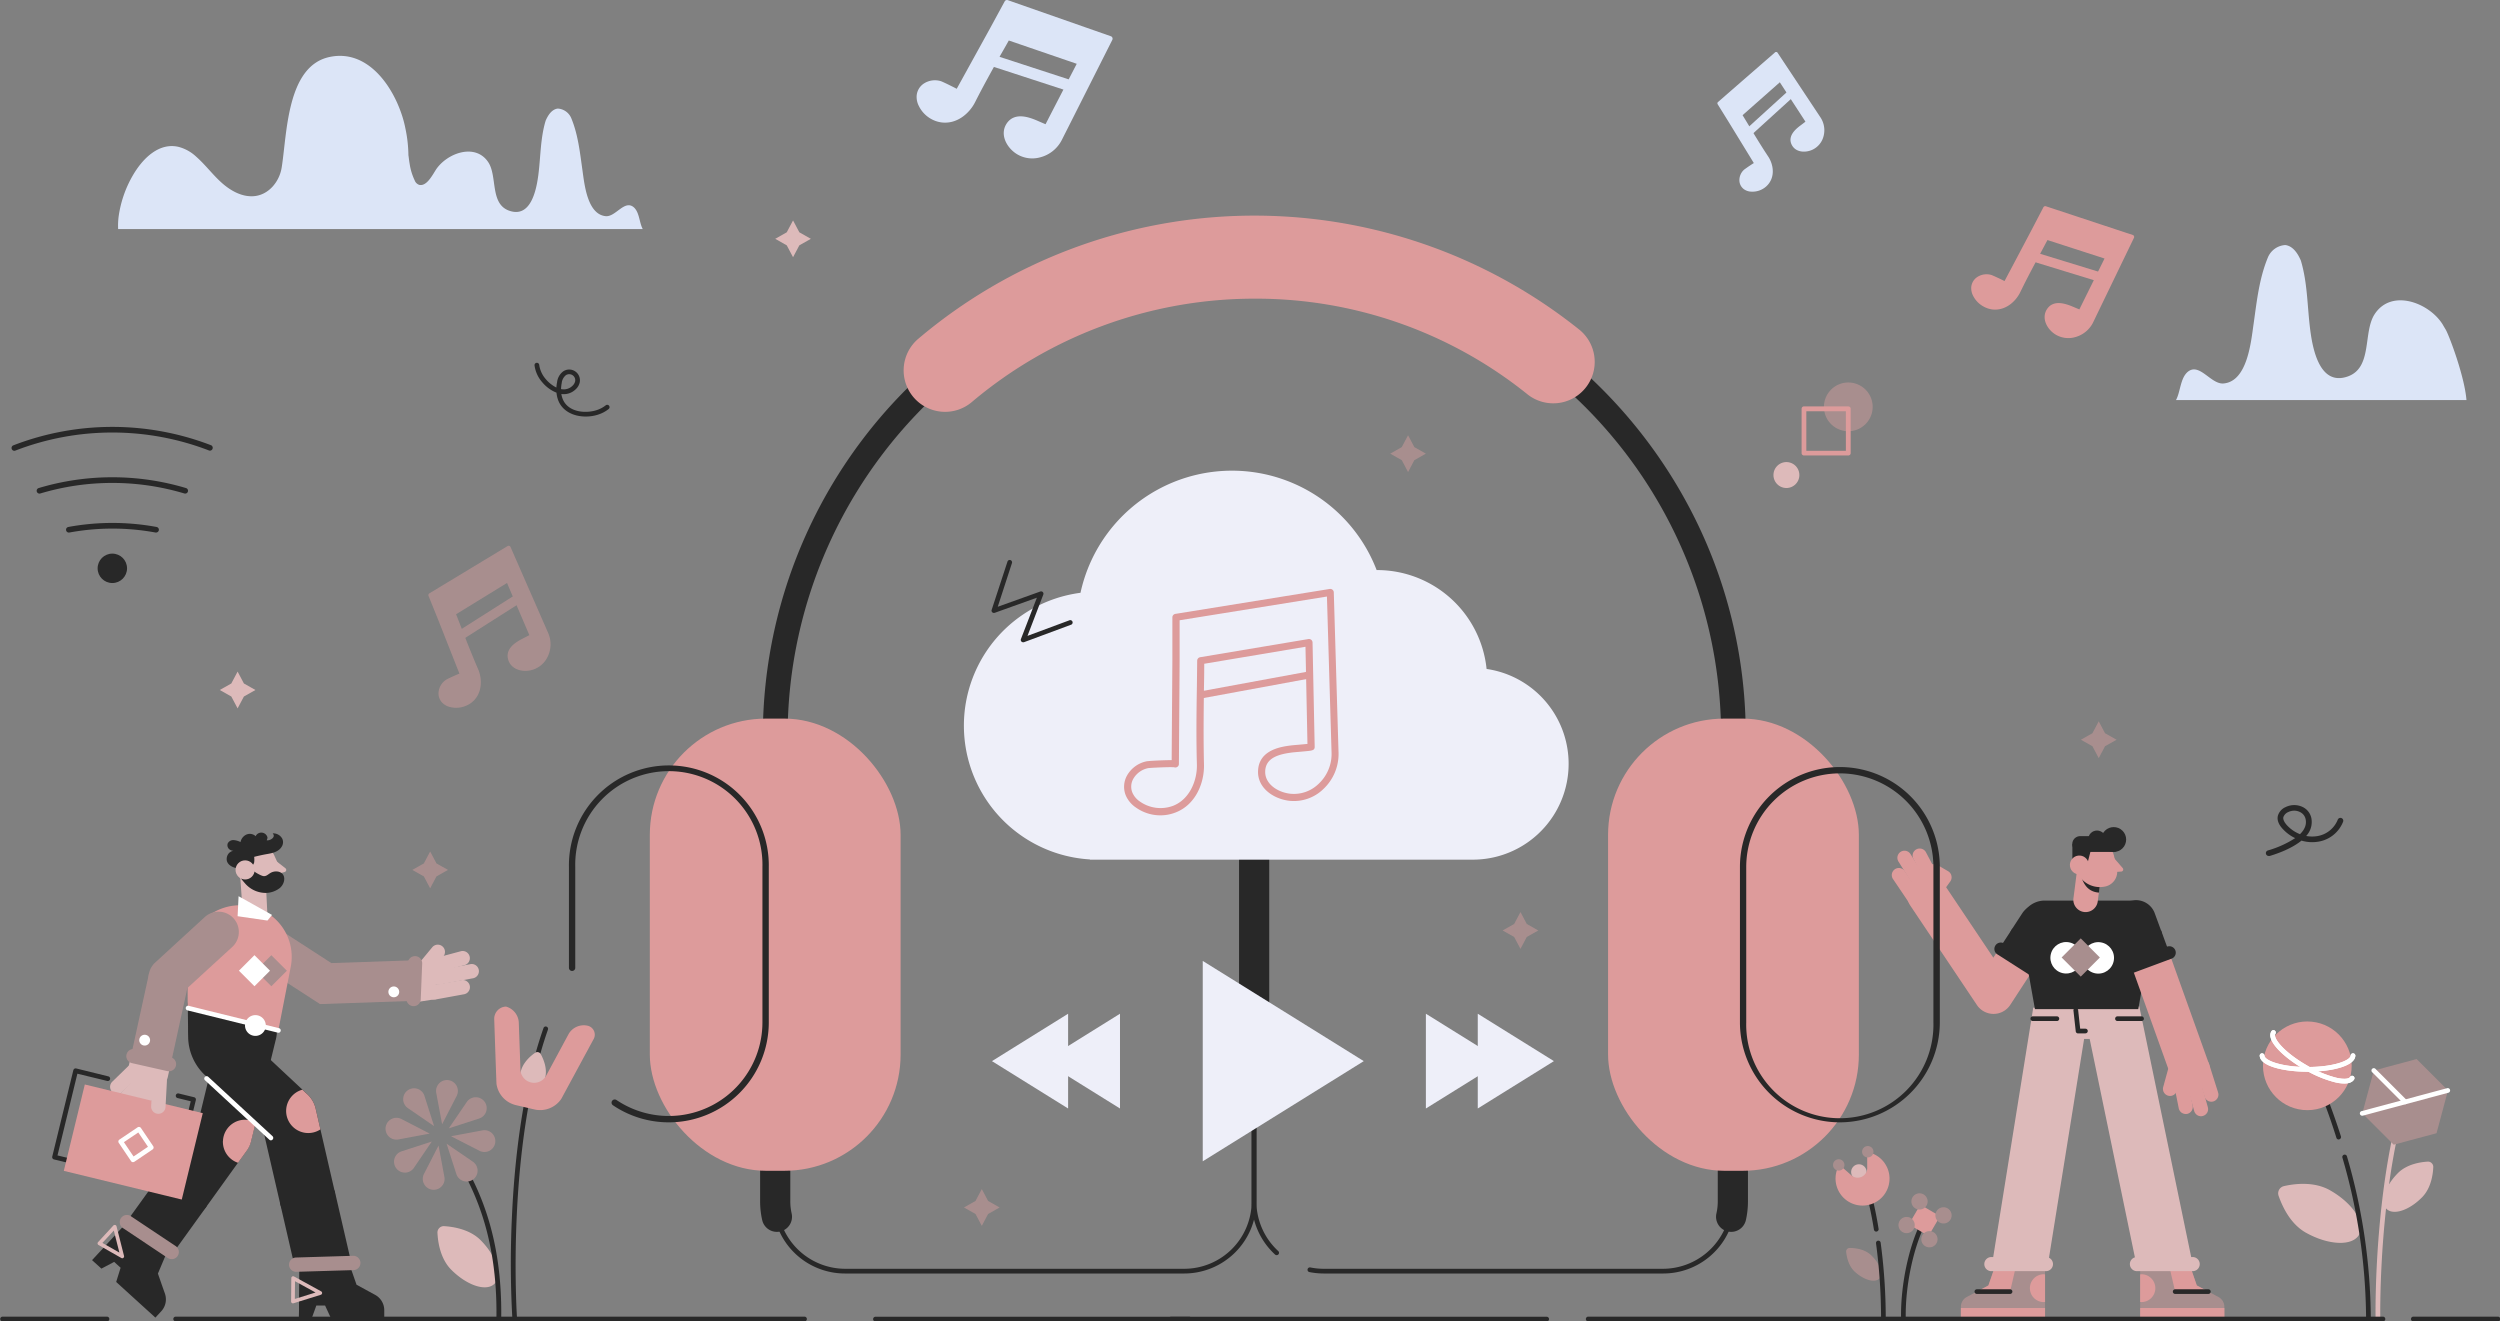 <svg xmlns="http://www.w3.org/2000/svg" viewBox="0 0 948.31 501.27"><rect x="0" y="0" width="948.31" height="501.27" fill="#808080" stroke="none"/><defs><style>.cls-1{fill:#dce5f7;}.cls-2{fill:#ddbaba;}.cls-3{fill:#282828;}.cls-4{fill:#dd9b9b;}.cls-5{fill:#a88e8e;}.cls-6{fill:#fff;}.cls-7{fill:#eeeff9;}</style></defs><title>Asset 4</title><g id="Layer_2" data-name="Layer 2"><g id="Layer_2-2" data-name="Layer 2"><polygon class="cls-1" points="375.94 25.04 378.02 21.19 405.79 30.24 403.72 34.09 375.94 25.04"/><path class="cls-1" d="M353.31,45.18a11.28,11.28,0,0,1-4.78-5,7.38,7.38,0,0,1-.8-4.11,6.09,6.09,0,0,1,2.77-4.42,7.73,7.73,0,0,1,6.37-.87c.46.14,2.47,1.1,3.63,1.68s1.88.94,2.4,1.23l12.73-23.09L381.12.49a1,1,0,0,1,1.14-.44l39.16,13.71a1,1,0,0,1,.53,1.32c-17.65,35-19.12,37.9-19.25,38.15h0a12.77,12.77,0,0,1-8.17,6.46,11.19,11.19,0,0,1-9.26-1.53c-3.46-2.38-5.92-7-3.65-10.93,2.92-5,8.8-2.69,11.31-1.69l.85.37c.62.27,2,.87,2.82,1.21,1.82-3.54,9.74-18.88,11.83-22.92l-25.77-8.84q-1.47,2.64-3,5.28c-3.29,5.91-6.7,12-9.79,18.12-2.22,4.4-7.06,8.47-12.86,7.66A11,11,0,0,1,353.31,45.18Zm9.08-10.56,0,.06,0,0Zm40.3,18.64Z"/><polygon class="cls-1" points="664.52 51.04 662.92 48.48 677.86 34.89 679.46 37.45 664.52 51.04"/><path class="cls-1" d="M668.88,71.53a7.75,7.75,0,0,1-4.63,1.16,5,5,0,0,1-2.74-.92,4.2,4.2,0,0,1-1.71-3.18,5.33,5.33,0,0,1,1.66-4.12c.24-.23,1.5-1.11,2.25-1.61s1.21-.8,1.56-1c-.74-1.22-2.95-4.83-9.52-15.55l-4.2-6.77a.65.65,0,0,1,.13-.84l21.63-18.83a.64.64,0,0,1,.51-.15.62.62,0,0,1,.46.29l16.33,24.61h0a8.83,8.83,0,0,1,1.09,7.12,7.73,7.73,0,0,1-4.09,5c-2.61,1.27-6.24,1.15-7.82-1.55-2-3.48,1.4-6.21,2.86-7.37l.51-.38c.38-.28,1.2-.9,1.69-1.29-1.49-2.3-8-12.31-9.72-14.94L661,43.69c.73,1.19,1.45,2.39,2.17,3.58,2.42,4,4.92,8.14,7.54,12.09,1.88,2.83,2.67,7.13.2,10.34A7.54,7.54,0,0,1,668.88,71.53Zm-3.23-9.07,0,0,0,0Zm25-17.83h0Z"/><path class="cls-2" d="M171.12,481.59c6,6.05,13.32,8.46,16.43,5.4s.79-10.46-5.18-16.51c-4.13-4.18-10.41-5.16-13.89-5.37a2.4,2.4,0,0,0-2.54,2.52C166.1,471.11,167,477.4,171.12,481.59Z"/><path class="cls-3" d="M195.21,500.5a.89.89,0,0,1-.89-.83,373.92,373.92,0,0,1-.16-37.53c.85-19.76,3.63-48.32,12-72.17a.88.88,0,0,1,1.14-.55.9.9,0,0,1,.55,1.14c-15.91,45.28-11.8,108.35-11.76,109a.9.9,0,0,1-.83,1Z"/><path class="cls-3" d="M189.2,500.5h0a.9.9,0,0,1-.89-.91c.36-29.32-7.83-46.94-14-57.65a.9.9,0,0,1,1.55-.9c6.3,10.89,14.63,28.81,14.27,58.58A.88.88,0,0,1,189.2,500.5Z"/><path class="cls-2" d="M206.84,408.65c-1.17,5-4.2,8.58-6.77,8s-3.71-5.14-2.54-10.15c.81-3.46,3.74-6,5.47-7.16a1.46,1.46,0,0,1,2.11.5C206.12,401.66,207.65,405.19,206.84,408.65Z"/><path class="cls-4" d="M225.07,394.35a3.49,3.49,0,0,0-2.4-5.32h0a6.64,6.64,0,0,0-6.95,3.14L207.19,408a5.21,5.21,0,0,1-5.77,2.6h0a5.2,5.2,0,0,1-4-4.89l-.64-18a6.63,6.63,0,0,0-4.84-5.89h0a4.64,4.64,0,0,0-4.47,4.8s.8,23.74.85,24.22l0,.22a9.68,9.68,0,0,0,7.41,8.15l6.93,1.62a9.71,9.71,0,0,0,10.25-4h0Z"/><path class="cls-5" d="M167.71,426.46h0l5.51-10.73a4.14,4.14,0,0,0-3.08-6h0a4.14,4.14,0,0,0-4.66,4.85Z"/><path class="cls-5" d="M163,430h0l-11.87,2.22a4.13,4.13,0,0,1-4.84-4.66h0a4.13,4.13,0,0,1,6-3.08Z"/><path class="cls-5" d="M166.35,434.53h0l-5.51,10.74a4.13,4.13,0,0,0,3.08,6h0a4.12,4.12,0,0,0,4.65-4.84Z"/><path class="cls-5" d="M171.09,431h0L183,428.78a4.13,4.13,0,0,1,4.85,4.65h0a4.13,4.13,0,0,1-6,3.08Z"/><path class="cls-5" d="M164.66,427.17h0L161,415.68a4.13,4.13,0,0,0-6.4-2.05h0a4.13,4.13,0,0,0,.14,6.72Z"/><path class="cls-5" d="M163.8,433h0L157,443a4.12,4.12,0,0,1-6.71.14h0a4.13,4.13,0,0,1,2-6.4Z"/><path class="cls-5" d="M169.4,433.83h0l3.7,11.49a4.13,4.13,0,0,0,6.4,2.05h0a4.13,4.13,0,0,0-.14-6.72Z"/><path class="cls-5" d="M170.25,428h0l6.82-10a4.14,4.14,0,0,1,6.72-.13h0a4.13,4.13,0,0,1-2,6.4Z"/><path class="cls-1" d="M825.4,151.76H935.59c-.74-9.23-6.77-25-7.9-26.78-.45-.74-.85-1.42-1.18-2-5.15-8.16-19.34-13.6-25.75-3.81-4.47,6.84-.75,20.17-10.07,23.58-10.69,3.91-13.38-10.15-14.33-17.35-1.17-8.86-1-17.94-3.59-26.56-1.1-2.58-2.95-5.53-5.9-5.89a7.65,7.65,0,0,0-6.64,4.79c-3.27,7.94-4.17,16.51-5.36,24.95-1,6.83-2.3,21.93-11.4,22.77-4.83.45-9.2-8.17-13.67-4.35C827,143.58,827.11,148.65,825.4,151.76Z"/><path class="cls-3" d="M294.7,467.28a5.73,5.73,0,0,1-5.58-4.47,31.93,31.93,0,0,1-.79-7.1v-24a5.73,5.73,0,1,1,11.45,0v24a20.61,20.61,0,0,0,.51,4.58,5.73,5.73,0,0,1-4.33,6.85A6,6,0,0,1,294.7,467.28Z"/><path class="cls-3" d="M449.21,483.07H320.53a27.36,27.36,0,0,1-26.7-21.32.9.9,0,0,1,1.75-.4,25.74,25.74,0,0,0,24.95,19.93H449.21a25.6,25.6,0,0,0,25.58-25.57V383a.9.9,0,0,1,1.79,0v72.74A27.39,27.39,0,0,1,449.21,483.07Z"/><path class="cls-3" d="M475.69,388.7A5.72,5.72,0,0,1,470,383V324.86a5.73,5.73,0,1,1,11.45,0V383A5.72,5.72,0,0,1,475.69,388.7Z"/><path class="cls-3" d="M656.67,467.28a5.49,5.49,0,0,1-1.26-.15,5.72,5.72,0,0,1-4.33-6.84,20.68,20.68,0,0,0,.51-4.58v-24a5.73,5.73,0,1,1,11.45,0v24a32.52,32.52,0,0,1-.78,7.1A5.74,5.74,0,0,1,656.67,467.28Z"/><path class="cls-3" d="M630.84,483.07H502.16a28.23,28.23,0,0,1-5.52-.55.9.9,0,0,1,.36-1.76,25.45,25.45,0,0,0,5.16.52H630.84a25.76,25.76,0,0,0,25-19.93.89.89,0,1,1,1.74.39,27.36,27.36,0,0,1-26.7,21.33Z"/><path class="cls-3" d="M484.27,476.11a.93.93,0,0,1-.61-.23,27.46,27.46,0,0,1-8.87-20.17v-74a.9.9,0,0,1,1.79,0v74a25.66,25.66,0,0,0,8.29,18.85.89.89,0,0,1,.06,1.26A.91.91,0,0,1,484.27,476.11Z"/><path class="cls-1" d="M243.81,86.89h-199A27.91,27.91,0,0,1,45,82.13h0a42.85,42.85,0,0,1,5.16-15.2c4.21-7.42,10.51-12.9,17.6-11.21a15.61,15.61,0,0,1,6.68,3.73c3.41,3,6.16,6.73,9.54,9.78s7.7,5.52,12.24,5.19c5.69-.42,9.78-5.51,10.63-10.87,2.05-12.9,1.92-38.38,18.05-41.91.3-.07.61-.13.91-.18,13.78-2.36,23.28,11.11,26.95,23.17a41,41,0,0,1,1,4,51.82,51.82,0,0,1,1.16,10.08c0,.22.05.44.08.66.11.93.23,1.86.39,2.77a22,22,0,0,0,1.91,6.28A2.81,2.81,0,0,0,159,70.12c2.2.53,4-2,5.3-4.05.36-.57.67-1.1.93-1.51,4-6.34,15-10.58,20-3,3.48,5.32.58,15.69,7.83,18.33,8.3,3,10.4-7.88,11.14-13.49.9-6.88.75-13.93,2.78-20.63.86-2,2.29-4.3,4.59-4.59a5.94,5.94,0,0,1,5.16,3.73c2.54,6.17,3.24,12.83,4.17,19.39.76,5.31,1.79,17,8.86,17.7,3.75.35,7.15-6.35,10.63-3.38C242.59,80.53,242.48,84.47,243.81,86.89Z"/><path class="cls-2" d="M883.72,451.44c8.67,4.86,13.67,12.41,11.18,16.87s-11.56,4.13-20.23-.73c-6-3.37-9-10.15-10.35-14a2.81,2.81,0,0,1,2-3.65C870.34,449,877.72,448.08,883.72,451.44Z"/><path class="cls-2" d="M918.76,454.15c-4.9,5-10.93,6.94-13.48,4.43s-.65-8.58,4.25-13.54c3.38-3.44,8.54-4.24,11.39-4.41A2,2,0,0,1,923,442.7C922.88,445.55,922.15,450.71,918.76,454.15Z"/><path class="cls-3" d="M898.4,500.64a.89.89,0,0,1-.89-.89,221.17,221.17,0,0,0-9-60.71.9.9,0,0,1,1.72-.5,222.89,222.89,0,0,1,9.07,61.21A.89.89,0,0,1,898.4,500.64Z"/><path class="cls-3" d="M887.12,432.24a.9.9,0,0,1-.86-.62,230.75,230.75,0,0,0-15.65-38,.89.89,0,0,1,.34-1.21.9.9,0,0,1,1.22.34c.09.15,8.45,15.26,15.8,38.28a.9.9,0,0,1-.58,1.13A.84.84,0,0,1,887.12,432.24Z"/><circle class="cls-4" cx="875.3" cy="404.34" r="16.82" transform="translate(386.68 1235.53) rotate(-84.35)"/><path class="cls-2" d="M902,500.64a.89.89,0,0,1-.89-.87c0-.53-.88-52.58,12.27-90a.9.9,0,0,1,1.69.59c-13,37.13-12.18,88.87-12.17,89.39a.89.89,0,0,1-.88.91Z"/><polygon class="cls-5" points="928.58 413.62 916.69 401.72 900.44 406.08 896.09 422.32 907.98 434.21 924.23 429.86 928.58 413.62"/><path class="cls-6" d="M875.3,406.53c-9,0-18.14-2.12-18.14-6.17a.9.9,0,0,1,1.79,0c0,1.83,6.22,4.38,16.35,4.38s16.35-2.55,16.35-4.38a.9.9,0,0,1,1.79,0C893.44,404.41,884.31,406.53,875.3,406.53Z"/><path class="cls-6" d="M875.3,406.53c-9,0-18.14-2.12-18.14-6.17a.9.9,0,0,1,1.79,0c0,1.83,6.22,4.38,16.35,4.38s16.35-2.55,16.35-4.38a.9.9,0,0,1,1.79,0C893.44,404.41,884.31,406.53,875.3,406.53Z"/><path class="cls-6" d="M889.23,411a15.44,15.44,0,0,1-3.48-.46,44,44,0,0,1-11.57-4.85c-7.81-4.5-14.66-10.9-12.64-14.4a.9.9,0,1,1,1.55.9c-.91,1.58,3.21,6.89,12,11.95a42.56,42.56,0,0,0,11.09,4.66c3.32.77,4.91.33,5.25-.28a.9.9,0,0,1,1.56.9C892.36,410.48,891.09,411,889.23,411Z"/><path class="cls-6" d="M889.23,411a15.44,15.44,0,0,1-3.48-.46,44,44,0,0,1-11.57-4.85c-7.81-4.5-14.66-10.9-12.64-14.4a.9.9,0,1,1,1.55.9c-.91,1.58,3.21,6.89,12,11.95a42.56,42.56,0,0,0,11.09,4.66c3.32.77,4.91.33,5.25-.28a.9.9,0,0,1,1.56.9C892.36,410.48,891.09,411,889.23,411Z"/><path class="cls-6" d="M896.09,423.22a.89.89,0,0,1-.23-1.76l32.49-8.71a.9.9,0,0,1,.46,1.73l-32.49,8.71Z"/><path class="cls-6" d="M912.33,418.86a.87.87,0,0,1-.63-.26l-11.89-11.89a.9.9,0,0,1,0-1.27.89.89,0,0,1,1.26,0l11.9,11.9a.89.89,0,0,1-.64,1.52Z"/><path class="cls-5" d="M811.82,481.34v19h31.93V495.7a4.2,4.2,0,0,0-2.22-3.71l-3.84-2.05-4.39-2.34-2.52-7-.16-.43-6.83.43-.86.05Z"/><rect class="cls-4" x="811.82" y="496.16" width="31.93" height="4.18" transform="translate(1655.58 996.5) rotate(180)"/><path class="cls-4" d="M811.82,483.41v10.45a5.36,5.36,0,0,0,.7.05,5.28,5.28,0,0,0,0-10.55A5.36,5.36,0,0,0,811.82,483.41Z"/><path class="cls-5" d="M775.74,481.34v19H743.81V495.7A4.2,4.2,0,0,1,746,492l3.84-2.05,4.39-2.34,2.52-7,.16-.43,6.83.43.86.05Z"/><rect class="cls-2" x="725.16" y="421.56" width="97.5" height="20.93" transform="translate(224.64 1127.64) rotate(-80.88)"/><rect class="cls-2" x="800.64" y="382.84" width="20.93" height="97.68" transform="translate(-70.67 173.39) rotate(-11.7)"/><path class="cls-4" d="M756.2,384.6a7.6,7.6,0,0,1-6.3-3.36l-25.21-37.63a7.58,7.58,0,1,1,12.6-8.44l18.83,28.1,2.39-3.68a7.58,7.58,0,1,1,12.7,8.28l-8.66,13.29a7.58,7.58,0,0,1-6.3,3.44Z"/><polygon class="cls-4" points="764.89 479.48 764.88 479.53 762.47 489.94 749.87 489.94 754.26 487.6 757.03 479.48 764.89 479.48"/><rect class="cls-3" x="762.86" y="352.45" width="8.83" height="15.16" transform="translate(46.59 806.08) rotate(-56.89)"/><polygon class="cls-4" points="822.67 479.48 822.68 479.53 825.09 489.94 837.69 489.94 833.3 487.6 830.53 479.48 822.67 479.48"/><path class="cls-3" d="M772.29,370.92a2.38,2.38,0,0,1-1.3-.39l-13.23-8.45a2.43,2.43,0,1,1,2.61-4.09l13.23,8.45a2.43,2.43,0,0,1-1.31,4.48Z"/><path class="cls-3" d="M769.68,363.91a7.48,7.48,0,0,1-4.13-1.23,7.57,7.57,0,0,1-2.21-10.49l3.74-5.74a7.58,7.58,0,1,1,12.7,8.28L776,360.47A7.57,7.57,0,0,1,769.68,363.91Z"/><path class="cls-2" d="M799.53,394.1H783.05a9.1,9.1,0,1,1,0-18.19h16.48a9.1,9.1,0,1,1,0,18.19Z"/><path class="cls-3" d="M811.1,382.78H771.9l-5.4-30.29a9.26,9.26,0,0,1,9.11-10.88h31.78a9.26,9.26,0,0,1,9.11,10.88Z"/><path class="cls-4" d="M790.5,345.94a4.66,4.66,0,0,0,5.22-4l.43-3.32.22-1.71.75-5.86.36-2.79a4.67,4.67,0,0,0-4-5.22l-.6,0a4.65,4.65,0,0,0-4.32,2.91,4.4,4.4,0,0,0-.3,1.16l-.54,4.17-.72,5.66-.5,3.84A4.68,4.68,0,0,0,790.5,345.94Z"/><path class="cls-3" d="M789.18,331.31c.88,4,2.85,7,7,7.28l.22-1.71.75-5.86.36-2.79a4.67,4.67,0,0,0-4-5.22l-.6,0a4.65,4.65,0,0,0-4.32,2.91,4.4,4.4,0,0,0-.3,1.16Z"/><path class="cls-4" d="M798.67,336.25h0a5.76,5.76,0,0,0,4.3-6.91l-1.07-4.65a7.59,7.59,0,0,0-9.1-5.67h0a7.59,7.59,0,0,0-5.68,9.1l.26,1.08A9.41,9.41,0,0,0,798.67,336.25Z"/><path class="cls-2" d="M831.57,482.18H810.43a2.68,2.68,0,0,1,0-5.35h21.14a2.68,2.68,0,1,1,0,5.35Z"/><path class="cls-2" d="M776.23,482.18H755.54a2.68,2.68,0,1,1,0-5.35h20.69a2.68,2.68,0,0,1,0,5.35Z"/><path class="cls-4" d="M801.36,324.86l3.84,4.43a.8.8,0,0,1-.56,1.32l-3.3.21Z"/><circle class="cls-3" cx="801.78" cy="318.45" r="4.72" transform="translate(9.66 660.22) rotate(-45)"/><circle class="cls-3" cx="795.45" cy="318.38" r="3.34" transform="translate(7.85 655.72) rotate(-45)"/><path class="cls-3" d="M789.07,323.17h12.3a3,3,0,0,0,3-3h0a3,3,0,0,0-3-3h-12.3a3,3,0,0,0-3,3h0A3,3,0,0,0,789.07,323.17Z"/><polygon class="cls-3" points="786.1 329.06 791.41 329.06 793.71 320.17 786.1 320.17 786.1 329.06"/><circle class="cls-4" cx="788.73" cy="328.13" r="3.58" transform="translate(-34.18 98.83) rotate(-7.02)"/><path class="cls-4" d="M830.76,413.62a7.59,7.59,0,0,1-7.14-5l-15.08-42.12a7.58,7.58,0,0,1,14.28-5.11l15.08,42.12a7.58,7.58,0,0,1-4.58,9.69A7.68,7.68,0,0,1,830.76,413.62Z"/><rect class="cls-3" x="806.58" y="355.35" width="15.16" height="8.83" transform="translate(-74.12 302.72) rotate(-20.17)"/><path class="cls-3" d="M812.64,363.2a7.59,7.59,0,0,1-7.12-5l-2.36-6.43a7.58,7.58,0,1,1,14.23-5.22l2.36,6.43a7.59,7.59,0,0,1-4.5,9.73A7.72,7.72,0,0,1,812.64,363.2Z"/><path class="cls-3" d="M808.62,369.09a2.43,2.43,0,0,1-.85-4.7l14.16-5.26a2.43,2.43,0,1,1,1.69,4.55l-14.16,5.26A2.48,2.48,0,0,1,808.62,369.09Z"/><rect class="cls-4" x="743.81" y="496.16" width="31.93" height="4.18"/><path class="cls-4" d="M775.74,483.41v10.45a5.36,5.36,0,0,1-.7.05,5.28,5.28,0,0,1,0-10.55A5.36,5.36,0,0,1,775.74,483.41Z"/><path class="cls-3" d="M791,392h-2.75a.88.88,0,0,1-.87-.79l-.87-7.85a.88.88,0,0,1,.78-1,.89.89,0,0,1,1,.78l.77,7.07h2a.88.88,0,1,1,0,1.76Z"/><path class="cls-3" d="M780.28,387.3H771a.89.89,0,0,1,0-1.77h9.32a.89.89,0,0,1,0,1.77Z"/><path class="cls-3" d="M812.43,387.3h-9.31a.89.89,0,0,1,0-1.77h9.31a.89.89,0,0,1,0,1.77Z"/><path class="cls-3" d="M762.47,490.82h-12.6a.88.88,0,0,1,0-1.76h12.6a.88.88,0,0,1,0,1.76Z"/><path class="cls-3" d="M837.69,490.82h-12.6a.88.88,0,0,1,0-1.76h12.6a.88.88,0,0,1,0,1.76Z"/><circle class="cls-6" cx="783.77" cy="363.33" r="5.97" transform="translate(250.08 1042.66) rotate(-76.72)"/><circle class="cls-6" cx="795.9" cy="363.33" r="5.97" transform="translate(309.77 1090.75) rotate(-80.78)"/><rect class="cls-5" x="784.14" y="358.07" width="10.26" height="10.26" transform="translate(488 -451.72) rotate(45)"/><path class="cls-4" d="M726.4,343.68a2.69,2.69,0,0,1-2.23-1.19l-6.21-9.2a2.69,2.69,0,0,1,4.45-3l6.21,9.21a2.68,2.68,0,0,1-2.22,4.19Z"/><path class="cls-4" d="M729.23,339a2.7,2.7,0,0,1-2.28-1.26l-6.86-11a2.69,2.69,0,0,1,4.56-2.85l6.86,11a2.69,2.69,0,0,1-.86,3.7A2.63,2.63,0,0,1,729.23,339Z"/><path class="cls-4" d="M733.13,336.6a2.68,2.68,0,0,1-2.38-1.43l-4.94-9.36a2.69,2.69,0,0,1,4.76-2.51l4.93,9.36a2.68,2.68,0,0,1-2.37,3.94Z"/><path class="cls-4" d="M734.88,339.3a2.66,2.66,0,0,1-1.56-.5,2.69,2.69,0,0,1-.62-3.75l1-1.43-1.56-.9a2.69,2.69,0,0,1,2.69-4.65l4.12,2.39a2.65,2.65,0,0,1,1.28,1.76,2.69,2.69,0,0,1-.44,2.13l-2.75,3.83A2.67,2.67,0,0,1,734.88,339.3Z"/><path class="cls-4" d="M838.82,417.91a2.68,2.68,0,0,1-2.56-1.88l-3.35-10.59a2.69,2.69,0,1,1,5.12-1.62l3.35,10.59a2.68,2.68,0,0,1-1.75,3.37A2.54,2.54,0,0,1,838.82,417.91Z"/><path class="cls-4" d="M834.9,423.42a2.69,2.69,0,0,1-2.59-2L828.85,409a2.69,2.69,0,0,1,5.18-1.44L837.49,420a2.67,2.67,0,0,1-1.87,3.3A2.55,2.55,0,0,1,834.9,423.42Z"/><path class="cls-4" d="M829.08,422.56a2.69,2.69,0,0,1-2.63-2.16L824.38,410a2.69,2.69,0,0,1,5.27-1l2.07,10.37a2.68,2.68,0,0,1-2.11,3.16A2.32,2.32,0,0,1,829.08,422.56Z"/><path class="cls-4" d="M823.15,415.72a2.55,2.55,0,0,1-.72-.1,2.67,2.67,0,0,1-1.87-3.3l1.81-6.6a2.69,2.69,0,0,1,5.18,1.43l-1.82,6.59A2.67,2.67,0,0,1,823.15,415.72Z"/><path class="cls-2" d="M56.21,414.45a7.79,7.79,0,0,1-1.65-.18,7.71,7.71,0,0,1-5.88-9.16l1.07-4.88a7.7,7.7,0,1,1,15,3.28l-1.07,4.88A7.69,7.69,0,0,1,56.21,414.45Z"/><path class="cls-2" d="M44.49,415a2.73,2.73,0,0,1-1.9-4.69l8.09-7.86a2.73,2.73,0,0,1,3.8,3.91l-8.09,7.86A2.71,2.71,0,0,1,44.49,415Z"/><path class="cls-2" d="M45.34,421.85a2.73,2.73,0,0,1-2-4.61l9.09-9.48a2.73,2.73,0,0,1,3.94,3.77L47.3,421A2.7,2.7,0,0,1,45.34,421.85Z"/><path class="cls-2" d="M51,423.88a2.67,2.67,0,0,1-1.74-.63,2.72,2.72,0,0,1-.36-3.83l6.84-8.28a2.73,2.73,0,1,1,4.21,3.47l-6.85,8.28A2.73,2.73,0,0,1,51,423.88Z"/><path class="cls-3" d="M34.92,478l3.55,3.22,4.83-2.56,2.45,2.23-1.68,5.39L58.94,499.8l2.23-2.41a6.66,6.66,0,0,0,1.39-6.7l-1-2.82-1.66-4.77,2.95-7,.18-.43-5.39-4.39-.68-.55-8.76-7.13-2.85,3.09L39.55,473l-2.41,2.6Z"/><path class="cls-3" d="M65.44,450.7l-.21,0L20.48,439.8a.9.9,0,0,1-.66-1.09l8-32.76a1,1,0,0,1,.41-.56.89.89,0,0,1,.68-.1l12.18,3a.89.89,0,0,1-.42,1.74l-11.32-2.75-7.54,31,43,10.46,7.54-31-5-1.22a.88.88,0,0,1-.65-1.08.89.89,0,0,1,1.08-.66l5.86,1.43a.89.89,0,0,1,.65,1.08l-8,32.77a.88.88,0,0,1-.41.55A.84.84,0,0,1,65.44,450.7Z"/><polygon class="cls-5" points="121.39 380.87 95.23 363.95 103.6 351.02 125.69 365.32 157.46 364.24 157.99 379.62 121.39 380.87"/><rect class="cls-2" x="157.54" y="364.13" width="7.51" height="15.39" transform="translate(-55.78 29.55) rotate(-8.93)"/><path class="cls-2" d="M164.6,379.14a2.73,2.73,0,0,1-.48-5.41l10.94-1.94a2.72,2.72,0,1,1,.95,5.36l-10.93,2A2.59,2.59,0,0,1,164.6,379.14Z"/><path class="cls-2" d="M165.89,373.6a2.73,2.73,0,0,1-.51-5.41l12.91-2.44a2.73,2.73,0,1,1,1,5.36l-12.9,2.44A2.21,2.21,0,0,1,165.89,373.6Z"/><path class="cls-2" d="M165,369a2.73,2.73,0,0,1-.7-5.36l10.38-2.78a2.73,2.73,0,1,1,1.41,5.27l-10.38,2.78A2.88,2.88,0,0,1,165,369Z"/><path class="cls-2" d="M161.32,369.52a2.73,2.73,0,0,1-2.1-4.47l4.82-5.82a2.73,2.73,0,0,1,4.2,3.48l-4.82,5.82A2.73,2.73,0,0,1,161.32,369.52Z"/><path class="cls-5" d="M156.89,381.66h-.11a2.72,2.72,0,0,1-2.61-2.82l.55-13.67a2.72,2.72,0,0,1,5.43.22l-.55,13.67A2.71,2.71,0,0,1,156.89,381.66Z"/><path class="cls-6" d="M147.38,376.7a2.05,2.05,0,1,0,1.54-2.46A2.05,2.05,0,0,0,147.38,376.7Z"/><path class="cls-3" d="M113.34,500.34h4.8l1.86-5.13h3.31l2.37,5.13h20.08l0-3.28V497a6.64,6.64,0,0,0-3.46-5.83l-2.63-1.43-4.43-2.42-2.49-7.15-.15-.44-6.95.37-.87.05-11.28.6,0,4.07-.08,8.88,0,3.37Z"/><rect class="cls-3" x="108.86" y="453.61" width="21.25" height="26.04" transform="translate(-101.82 38.8) rotate(-12.99)"/><path class="cls-3" d="M116.55,464.57a10.62,10.62,0,0,1-10.34-8.24l-6.44-27.91-22-20.56a20.25,20.25,0,0,1-6.4-14.52l-.13-11.88a10.63,10.63,0,0,1,10.51-10.74h.12a10.63,10.63,0,0,1,10.62,10.51l.12,11.42,24,22.45a10.64,10.64,0,0,1,3.11,5.38l7.16,31.08a10.62,10.62,0,0,1-8,12.74A11,11,0,0,1,116.55,464.57Z"/><path class="cls-5" d="M112.24,482.44a2.72,2.72,0,0,1-.08-5.43l21.9-.66a2.72,2.72,0,0,1,.17,5.43l-21.91.65Z"/><rect class="cls-3" x="52.17" y="449.77" width="22.2" height="21.25" transform="translate(-347.23 242.56) rotate(-54.22)"/><path class="cls-3" d="M69.75,462a10.62,10.62,0,0,1-8.61-16.83l14-19.38L84,389.23a10.62,10.62,0,1,1,20.64,5l-9.4,38.58a10.7,10.7,0,0,1-1.7,3.69L78.38,457.6A10.6,10.6,0,0,1,69.75,462Z"/><path class="cls-3" d="M94.51,401.91H81.84a10.63,10.63,0,0,1,0-21.25H94.51a10.63,10.63,0,0,1,0,21.25Z"/><path class="cls-5" d="M65.08,477.6a2.66,2.66,0,0,1-1.5-.45L46.71,465.89a2.71,2.71,0,1,1,3-4.51l16.87,11.25a2.71,2.71,0,0,1-1.51,5Z"/><path class="cls-4" d="M71.2,382.34l34.38,8.48,4.73-24.2a19.64,19.64,0,0,0-8.16-19.83A19.88,19.88,0,0,0,91,343.39h0A19.92,19.92,0,0,0,71.11,363.3Z"/><path class="cls-2" d="M101.44,347.09l-.46-9.33-.42-6-.19-2.84a4.74,4.74,0,0,0-5.05-4.4,4.25,4.25,0,0,0-.61.08A4.74,4.74,0,0,0,91,328.37a4.87,4.87,0,0,0-.07,1.21l.69,10.05.27,3.92C92.06,346.15,101.62,349.7,101.44,347.09Z"/><path class="cls-4" d="M84.56,432.74a8.39,8.39,0,0,0,5.73,8.34l3.33-4.62A10,10,0,0,0,95.23,433L97,425.78a8.38,8.38,0,0,0-12.42,7Z"/><polygon class="cls-6" points="90.5 339.95 103.19 347.06 101.45 349.19 90.13 347.54 90.5 339.95"/><path class="cls-2" d="M103.14,336.67h0a5.84,5.84,0,0,0,2.92-7.73l-2-4.41a7.7,7.7,0,0,0-10.19-3.85h0A7.71,7.71,0,0,0,90,330.87l.47,1A9.54,9.54,0,0,0,103.14,336.67Z"/><path class="cls-2" d="M103.57,325.69l4.69,3.65a.81.81,0,0,1-.29,1.43l-3.24.86Z"/><path class="cls-3" d="M96.41,325a8.31,8.31,0,0,1,0,2.14A2.61,2.61,0,0,1,94.63,329a12,12,0,0,1-3.63.4c-2.64.05-6-1.66-4.75-4.86A3,3,0,0,1,89,322.69a2.5,2.5,0,0,1-2.16-.67,2,2,0,0,1-.42-2.17,2.37,2.37,0,0,1,2.25-1.18,6.92,6.92,0,0,1,2.56.75,4,4,0,0,1,2-2.73,3.25,3.25,0,0,1,3.3.14,1.51,1.51,0,0,1,.65.86.8.8,0,0,1-.42.93,2.4,2.4,0,0,1,4.46-1.57,2,2,0,0,1,.26.85,4,4,0,0,0-.28.85c1.21.2,3.63-1.22,2.22-2.63a3.87,3.87,0,0,1,3.64,2,3.13,3.13,0,0,1-.23,3.09c-1.28,2.08-3.88,2.47-6.08,2.85-1.26.22-3.76.81-3.76.81l-.47.14Z"/><path class="cls-6" d="M105.58,391.71a.86.86,0,0,1-.22,0l-34.23-8.44a.9.9,0,0,1-.65-1.09.89.89,0,0,1,1.08-.65L105.79,390a.89.89,0,0,1-.21,1.76Z"/><path class="cls-6" d="M92.94,389a3.94,3.94,0,1,0,3.94-3.94A3.94,3.94,0,0,0,92.94,389Z"/><path class="cls-6" d="M102.78,432.56a.87.87,0,0,1-.6-.23L77.77,409.78A.9.9,0,0,1,79,408.46L103.39,431a.9.9,0,0,1,0,1.27A.88.88,0,0,1,102.78,432.56Z"/><path class="cls-4" d="M108.54,421.41a8.39,8.39,0,0,0,13,7l-1.82-7.91a10.64,10.64,0,0,0-3.11-5.38l-1.91-1.78A8.39,8.39,0,0,0,108.54,421.41Z"/><rect class="cls-5" x="98.75" y="364.04" width="8.34" height="8.34" transform="translate(436.07 555.81) rotate(135)"/><rect class="cls-6" x="92.33" y="364.04" width="8.34" height="8.34" transform="translate(425.12 560.34) rotate(135)"/><rect class="cls-4" x="27.49" y="416.32" width="46.05" height="33.72" transform="translate(-2.73 866.04) rotate(-166.33)"/><path class="cls-3" d="M106.75,331.14a3.36,3.36,0,0,0-1.65-.57,4.28,4.28,0,0,0-2.71.69c-.89.58-1.63,1.34-2.77,1a7.12,7.12,0,0,1-1.24-.53A15.16,15.16,0,0,1,95.66,330h0l-4.58,2.2c-.44.31,1.58,2.55,1.78,2.79a10.44,10.44,0,0,0,8.15,3.72,9,9,0,0,0,5-1.76C107.94,335.45,108.55,332.42,106.75,331.14Z"/><circle class="cls-2" cx="92.98" cy="329.98" r="3.63"/><path class="cls-5" d="M64.06,378.5a7.7,7.7,0,0,1-5.2-13.38l18.83-17.27A7.7,7.7,0,0,1,88.1,359.2L69.26,376.47A7.64,7.64,0,0,1,64.06,378.5Z"/><path class="cls-2" d="M60.07,422.49h-.15a2.72,2.72,0,0,1-2.58-2.87l.51-9.45a2.73,2.73,0,1,1,5.45.29l-.51,9.46A2.73,2.73,0,0,1,60.07,422.49Z"/><rect class="cls-5" x="44.76" y="378.64" width="31.81" height="15.39" transform="translate(-329.71 363.13) rotate(-77.67)"/><path class="cls-5" d="M64.06,406.36a3.13,3.13,0,0,1-.6-.06l-13.54-3.06a2.72,2.72,0,0,1,1.2-5.3L64.66,401a2.71,2.71,0,0,1-.6,5.36Z"/><path class="cls-6" d="M52.84,394.35a2.05,2.05,0,1,0,2.26-1.83A2.05,2.05,0,0,0,52.84,394.35Z"/><path class="cls-6" d="M50.45,440.82l-.17,0a.9.9,0,0,1-.57-.38l-4.66-6.92a.89.89,0,0,1,.24-1.24l6.91-4.66a.85.85,0,0,1,.67-.14.88.88,0,0,1,.58.38l4.66,6.91a.9.9,0,0,1-.24,1.25L51,440.66A.9.9,0,0,1,50.45,440.82ZM47,433.25l3.66,5.43L56.13,435l-3.67-5.43Z"/><path class="cls-2" d="M111.12,494.39a.66.66,0,0,1-.42-.14.69.69,0,0,1-.28-.57l.08-8.87a.73.73,0,0,1,.35-.61.7.7,0,0,1,.7,0l10.27,5.64a.71.71,0,0,1-.13,1.3l-10.36,3.22A.71.71,0,0,1,111.12,494.39Zm.78-8.39-.06,6.72,7.85-2.44Z"/><path class="cls-2" d="M46.38,477.29a.74.74,0,0,1-.35-.1l-8.66-4.93a.69.69,0,0,1-.35-.51.71.71,0,0,1,.18-.59L43,464.87a.7.7,0,0,1,1.2.3l2.85,11.23a.7.7,0,0,1-.26.74A.66.66,0,0,1,46.38,477.29Zm-7.54-5.82,6.45,3.67-2.12-8.36Z"/><path class="cls-3" d="M657.54,296.86a4.69,4.69,0,0,1-4.69-4.7V279.32A176.32,176.32,0,0,0,586.33,141a4.7,4.7,0,0,1,5.87-7.33,188.18,188.18,0,0,1,51,63.53,184.58,184.58,0,0,1,19,82.12v12.84A4.69,4.69,0,0,1,657.54,296.86Z"/><path class="cls-3" d="M294.06,296.86a4.69,4.69,0,0,1-4.7-4.7V279.32a186.22,186.22,0,0,1,66.09-142.41,4.7,4.7,0,1,1,6.07,7.18,176.8,176.8,0,0,0-62.76,135.23v12.84A4.7,4.7,0,0,1,294.06,296.86Z"/><rect class="cls-4" x="246.49" y="272.58" width="95.13" height="171.53" rx="44.1"/><path class="cls-3" d="M253.7,425.73a37.76,37.76,0,0,1-21.19-6.47,1.2,1.2,0,0,1,1.34-2,35.52,35.52,0,0,0,55.36-29.45V328.87a35.51,35.51,0,1,0-71,0v38.24a1.2,1.2,0,0,1-2.4,0V328.87a37.91,37.91,0,1,1,75.81,0v58.95A37.94,37.94,0,0,1,253.7,425.73Z"/><rect class="cls-4" x="609.98" y="272.58" width="95.13" height="171.53" rx="44.1" transform="translate(1315.09 716.69) rotate(-180)"/><path class="cls-3" d="M697.9,425.73A37.94,37.94,0,0,1,660,387.82V328.87a37.91,37.91,0,1,1,75.82,0v58.95A38,38,0,0,1,697.9,425.73Zm0-132.37a35.55,35.55,0,0,0-35.51,35.51v58.95a35.51,35.51,0,1,0,71,0V328.87A35.54,35.54,0,0,0,697.9,293.36Z"/><path class="cls-4" d="M358.5,156.22a15.72,15.72,0,0,1-10.16-27.72,197.27,197.27,0,0,1,250.75-3.44,15.72,15.72,0,0,1-19.64,24.55A164.21,164.21,0,0,0,475.8,113.29,166.14,166.14,0,0,0,368.64,152.5,15.64,15.64,0,0,1,358.5,156.22Z"/><path class="cls-7" d="M563.9,253.75a41.79,41.79,0,0,0-41.57-37.51h-.14a58.79,58.79,0,0,0-112.33,8.62A50.83,50.83,0,0,0,413.44,326v.09H558.69a36.36,36.36,0,0,0,5.21-72.34Z"/><rect class="cls-4" x="454.81" y="258.51" width="41.75" height="2.7" transform="translate(-39.22 90.52) rotate(-10.44)"/><path class="cls-4" d="M440.23,309.28a16.05,16.05,0,0,1-9.4-3,10.53,10.53,0,0,1-3.82-4.62,8.75,8.75,0,0,1,.47-7.44,11.07,11.07,0,0,1,7.42-5.43c.66-.14,3.84-.3,5.7-.37s3-.09,3.85-.07c0-3,.08-11.69.26-37.69V234.19a1.35,1.35,0,0,1,1.14-1.33l58.53-9.45a1.3,1.3,0,0,1,1.07.29,1.34,1.34,0,0,1,.49,1c1.66,56,1.8,60.64,1.81,61h0a18.25,18.25,0,0,1-5.85,13.68,16,16,0,0,1-12.69,4.39c-6-.63-12.22-4.79-12-11.25.23-8.32,9.22-9.37,13.06-9.82l1.31-.12c1-.08,3.1-.27,4.37-.4-.11-5.68-.62-30.36-.75-36.85l-38.4,6.45q0,4.32-.1,8.65c-.12,9.66-.24,19.65,0,29.43.21,7-3.09,15.45-10.93,18.39A15.81,15.81,0,0,1,440.23,309.28ZM444.09,291c-2.6,0-8,.27-8.65.39a8.41,8.41,0,0,0-5.58,4.08,6,6,0,0,0-.33,5.16,7.85,7.85,0,0,0,2.88,3.42,13.61,13.61,0,0,0,12.42,1.67c6.55-2.46,9.36-9.9,9.18-15.78-.28-9.84-.16-19.86,0-29.55q.06-4.87.11-9.77a1.35,1.35,0,0,1,1.12-1.32l41.06-6.89a1.35,1.35,0,0,1,1.58,1.31c.13,6.59.81,39.5.81,39.58,0,1.32-.94,1.42-3.28,1.65-1.16.11-2.57.24-3.58.32l-1.23.11c-5.46.64-10.53,2-10.68,7.22-.14,4.84,4.85,8,9.62,8.49a13.38,13.38,0,0,0,10.56-3.69,15.5,15.5,0,0,0,5-11.62h0c0-.12-1.48-50-1.76-59.5l-55.88,9v15.33s-.27,39.06-.27,39.18h0a1.35,1.35,0,0,1-1.35,1.34h0a1.36,1.36,0,0,1-.53-.11C445,291.06,444.6,291,444.09,291Zm.35-1.21v0Zm63.31-4.05h0Z"/><polygon class="cls-4" points="771.15 99.2 772.83 95.95 796.16 103.11 794.48 106.35 771.15 99.2"/><path class="cls-4" d="M752.55,116.35a9.46,9.46,0,0,1-4.07-4.09,6.23,6.23,0,0,1-.73-3.43A5.1,5.1,0,0,1,750,105.1a6.47,6.47,0,0,1,5.31-.82c.38.11,2.07.89,3.05,1.35s1.59.77,2,1c.81-1.52,3.2-6,10.3-19.47l4.45-8.53a.78.78,0,0,1,.94-.39L809,89.13a.78.78,0,0,1,.46,1.09c-14.24,29.47-15.42,31.92-15.52,32.14h0a10.71,10.71,0,0,1-6.73,5.51,9.39,9.39,0,0,1-7.76-1.14c-2.93-1.94-5-5.78-3.21-9.08,2.37-4.25,7.32-2.38,9.43-1.57l.71.29c.52.22,1.67.7,2.37,1,1.48-3,7.87-15.91,9.55-19.31l-21.65-7q-1.18,2.23-2.38,4.46c-2.67,5-5.43,10.13-7.92,15.28-1.79,3.7-5.77,7.17-10.63,6.58A9.28,9.28,0,0,1,752.55,116.35ZM760,107.4l0,0s0,0,0,0Zm33.92,15Z"/><polygon class="cls-5" points="175.62 242.5 174.24 239.12 194.84 226.03 196.21 229.41 175.62 242.5"/><path class="cls-5" d="M176.57,267.79a9.43,9.43,0,0,1-5.75.43,6.12,6.12,0,0,1-3.08-1.67,5.07,5.07,0,0,1-1.37-4.13,6.43,6.43,0,0,1,2.83-4.57c.32-.22,2-1,3-1.45s1.61-.7,2.07-.88L166.17,235l-3.61-8.93a.8.8,0,0,1,.32-1l29.65-17.93a.78.78,0,0,1,.65-.08.78.78,0,0,1,.48.44L208,240.25h0a10.66,10.66,0,0,1-.18,8.69,9.37,9.37,0,0,1-5.91,5.16c-3.38,1-7.67.08-9-3.46-1.69-4.56,2.95-7.1,4.93-8.19l.69-.35,2.27-1.17c-1.3-3.05-7-16.32-8.47-19.8L173,233q.93,2.34,1.84,4.7c2.05,5.27,4.17,10.71,6.47,16,1.65,3.76,1.7,9.05-1.9,12.35A9.08,9.08,0,0,1,176.57,267.79Zm-2-11.47,0,.05a.05.05,0,0,1,0,0Zm33.43-16Z"/><polygon class="cls-7" points="517.31 402.51 456.23 440.51 456.23 364.5 517.31 402.51 517.31 402.51"/><polygon class="cls-7" points="376.27 402.51 405.16 384.53 405.16 420.48 376.27 402.51 376.27 402.51"/><polygon class="cls-7" points="395.96 402.51 424.84 384.53 424.84 420.48 395.96 402.51 395.96 402.51"/><polygon class="cls-7" points="589.44 402.51 560.55 420.48 560.55 384.53 589.44 402.51 589.44 402.51"/><polygon class="cls-7" points="569.76 402.51 540.87 420.48 540.87 384.53 569.76 402.51 569.76 402.51"/><polygon class="cls-5" points="796.1 273.61 798.49 278.13 802.87 280.6 798.49 283.06 796.1 287.58 793.71 283.06 789.34 280.6 793.71 278.13 796.1 273.61"/><polygon class="cls-5" points="372.42 451.04 374.81 455.55 379.18 458.02 374.81 460.49 372.42 465 370.03 460.49 365.66 458.02 370.03 455.55 372.42 451.04"/><polygon class="cls-5" points="576.75 345.96 579.14 350.48 583.51 352.95 579.14 355.42 576.75 359.93 574.36 355.42 569.98 352.95 574.36 350.48 576.75 345.96"/><polygon class="cls-5" points="534.11 165.1 536.5 169.61 540.87 172.08 536.5 174.55 534.11 179.06 531.72 174.55 527.35 172.08 531.72 169.61 534.11 165.1"/><polygon class="cls-2" points="90.13 254.75 92.52 259.26 96.89 261.73 92.52 264.2 90.13 268.71 87.74 264.2 83.36 261.73 87.74 259.26 90.13 254.75"/><polygon class="cls-2" points="300.82 83.61 303.21 88.12 307.58 90.59 303.21 93.06 300.82 97.57 298.43 93.06 294.06 90.59 298.43 88.12 300.82 83.61"/><polygon class="cls-5" points="163.17 322.99 165.56 327.51 169.93 329.98 165.56 332.45 163.17 336.96 160.78 332.45 156.4 329.98 160.78 327.51 163.17 322.99"/><path class="cls-3" d="M388.1,243.63a.9.9,0,0,1-.84-1.22l6.05-15.69-16,5.74a.89.89,0,0,1-.92-.21.86.86,0,0,1-.23-.91l6-18.31a.89.89,0,0,1,1.12-.58.91.91,0,0,1,.58,1.13l-5.39,16.58,16.15-5.79a.91.91,0,0,1,.94.22.9.9,0,0,1,.19.95l-6,15.66,15.83-5.88a.9.9,0,1,1,.62,1.68l-17.69,6.57A.85.85,0,0,1,388.1,243.63Z"/><path class="cls-5" d="M701.11,163.58h0a9.25,9.25,0,0,1-9.25-9.25h0a9.25,9.25,0,0,1,9.25-9.24h0a9.24,9.24,0,0,1,9.24,9.24h0A9.25,9.25,0,0,1,701.11,163.58Z"/><path class="cls-2" d="M677.63,185.11h0a4.91,4.91,0,0,1-4.91-4.91h0a4.91,4.91,0,0,1,4.91-4.92h0a4.91,4.91,0,0,1,4.91,4.92h0A4.91,4.91,0,0,1,677.63,185.11Z"/><path class="cls-4" d="M701.11,172.77H684.28a.89.89,0,0,1-.89-.9V155.05a.89.89,0,0,1,.89-.89h16.83a.89.89,0,0,1,.89.89v16.82A.89.89,0,0,1,701.11,172.77ZM685.18,171h15v-15h-15Z"/><path class="cls-3" d="M860.59,324.69a1.07,1.07,0,0,1-.31-2.1,38.46,38.46,0,0,0,10.33-4.67,15.51,15.51,0,0,1-4.75-3.52c-1.54-1.68-2.16-3.32-1.83-4.87a5.15,5.15,0,0,1,3-3.4,7.38,7.38,0,0,1,6.45,0,6,6,0,0,1,3.31,4.39,7.73,7.73,0,0,1-2,6.58,12.08,12.08,0,0,0,4.24.05,10.11,10.11,0,0,0,7.75-6.25,1.07,1.07,0,0,1,2,.85,12.18,12.18,0,0,1-9.36,7.51,14.07,14.07,0,0,1-6.41-.4c-3.66,3-9,4.92-12.07,5.83A1,1,0,0,1,860.59,324.69Zm9.7-17.18a5.31,5.31,0,0,0-2.34.54,3.32,3.32,0,0,0-1.82,1.92c-.22,1,.59,2.19,1.31,3a13.38,13.38,0,0,0,5,3.45c1.6-1.57,2.56-3.42,2.17-5.52a3.85,3.85,0,0,0-2.15-2.86A4.79,4.79,0,0,0,870.29,307.51Z"/><path class="cls-3" d="M222.13,158c-4.51,0-8.89-2-10.45-6.33a10.88,10.88,0,0,1-.59-2.72,13.46,13.46,0,0,1-5.33-3.87,12.06,12.06,0,0,1-3-6.49.89.89,0,0,1,1.78-.16,10.45,10.45,0,0,0,2.57,5.48,12.54,12.54,0,0,0,3.94,3.09,14.46,14.46,0,0,1,.26-2,6,6,0,0,1,2.34-4.14,4.07,4.07,0,0,1,6.25,4.2,5,5,0,0,1-1.6,2.67,6.36,6.36,0,0,1-4.85,1.77,4.4,4.4,0,0,1-.51-.05,8.66,8.66,0,0,0,.41,1.65c1.91,5.3,8.67,5.83,12.85,4.51l.43-.14a10.92,10.92,0,0,0,3.14-1.72.89.89,0,0,1,1.11,1.4,12.36,12.36,0,0,1-3.65,2l-.49.17A15.37,15.37,0,0,1,222.13,158Zm-9.31-10.4.75.09a4.66,4.66,0,0,0,3.53-1.3,3.4,3.4,0,0,0,1.06-1.71,2.29,2.29,0,0,0-3.51-2.36,4.42,4.42,0,0,0-1.58,3A13.94,13.94,0,0,0,212.82,147.63Z"/><path class="cls-3" d="M947.41,501.23H915.35a.9.9,0,0,1,0-1.79h32.06a.9.9,0,1,1,0,1.79Z"/><path class="cls-3" d="M904,501.23H602.36a.9.9,0,0,1,0-1.79H904a.9.9,0,0,1,0,1.79Z"/><path class="cls-3" d="M586.59,501.27H444.09a.9.9,0,0,1,0-1.79h142.5a.9.9,0,1,1,0,1.79Z"/><path class="cls-3" d="M451.23,501.27H332a.9.9,0,0,1,0-1.79H451.23a.9.9,0,0,1,0,1.79Z"/><path class="cls-3" d="M305.07,501.23H66.74a.9.9,0,1,1,0-1.79H305.07a.9.9,0,1,1,0,1.79Z"/><path class="cls-3" d="M40.48,501.23H.89a.9.9,0,0,1,0-1.79H40.48a.9.9,0,1,1,0,1.79Z"/><path class="cls-3" d="M722,500.53a.89.89,0,0,1-.89-.89c-.15-12.24,2.91-26.8,7.63-36.22a.88.88,0,0,1,1.2-.4.89.89,0,0,1,.4,1.2c-4.6,9.19-7.59,23.42-7.45,35.4a.89.89,0,0,1-.88.91Z"/><rect class="cls-4" x="725.67" y="458.57" width="8.67" height="8.67" transform="translate(1498.1 66.43) rotate(120.32)"/><path class="cls-5" d="M725.14,456.51a3.08,3.08,0,1,0,2.2-3.76A3.09,3.09,0,0,0,725.14,456.51Z"/><path class="cls-5" d="M728.9,470.85a3.08,3.08,0,1,0,2.2-3.76A3.08,3.08,0,0,0,728.9,470.85Z"/><path class="cls-5" d="M738,464a3.08,3.08,0,1,0-3.76-2.2A3.08,3.08,0,0,0,738,464Z"/><path class="cls-5" d="M724,467.67a3.08,3.08,0,1,0-3.76-2.2A3.09,3.09,0,0,0,724,467.67Z"/><path class="cls-5" d="M703.61,482.44c3.51,3.19,7.69,4.31,9.32,2.5s.12-5.85-3.39-9c-2.43-2.2-6-2.55-7.91-2.56a1.34,1.34,0,0,0-1.34,1.48C700.49,476.76,701.18,480.24,703.61,482.44Z"/><path class="cls-3" d="M711.72,467.18a.91.91,0,0,1-.89-.75A145.51,145.51,0,0,0,707.25,450a.89.89,0,1,1,1.72-.49,146.53,146.53,0,0,1,3.63,16.64.89.89,0,0,1-.74,1Z"/><path class="cls-3" d="M714.41,500.53h0a.89.89,0,0,1-.88-.91,215.73,215.73,0,0,0-1.91-28,.89.89,0,0,1,.76-1,.9.9,0,0,1,1,.77,217.81,217.81,0,0,1,1.93,28.25A.9.9,0,0,1,714.41,500.53Z"/><path class="cls-2" d="M706.33,447.24a2.93,2.93,0,1,0-3.88-1.46A2.94,2.94,0,0,0,706.33,447.24Z"/><path class="cls-4" d="M697.19,451.29A10.23,10.23,0,1,0,708.28,437l0,6.08a3.62,3.62,0,0,1-2.12,3.32h0a3.62,3.62,0,0,1-3.89-.58l-4.56-4A10.22,10.22,0,0,0,697.19,451.29Z"/><path class="cls-5" d="M709.39,438.85a2.16,2.16,0,1,0-2.86-1.07A2.17,2.17,0,0,0,709.39,438.85Z"/><path class="cls-5" d="M698.38,443.86a2.16,2.16,0,1,0-2.87-1.08A2.17,2.17,0,0,0,698.38,443.86Z"/><path class="cls-3" d="M5.45,171a1.06,1.06,0,0,1-1-.69,1.08,1.08,0,0,1,.63-1.39,104.25,104.25,0,0,1,75.06,0,1.08,1.08,0,0,1-.75,2,102.1,102.1,0,0,0-73.56,0A1.26,1.26,0,0,1,5.45,171Z"/><path class="cls-3" d="M70.24,187.19a1,1,0,0,1-.3,0,95.25,95.25,0,0,0-54.66,0,1.07,1.07,0,0,1-.6-2.06,97.3,97.3,0,0,1,55.86,0,1.07,1.07,0,0,1-.3,2.1Z"/><path class="cls-3" d="M59.14,202,59,202a90.19,90.19,0,0,0-32.68,0,1.07,1.07,0,0,1-.39-2.11,92.23,92.23,0,0,1,33.46,0,1.07,1.07,0,0,1,.86,1.25A1.08,1.08,0,0,1,59.14,202Z"/><circle class="cls-3" cx="42.61" cy="215.58" r="5.58"/></g></g></svg>